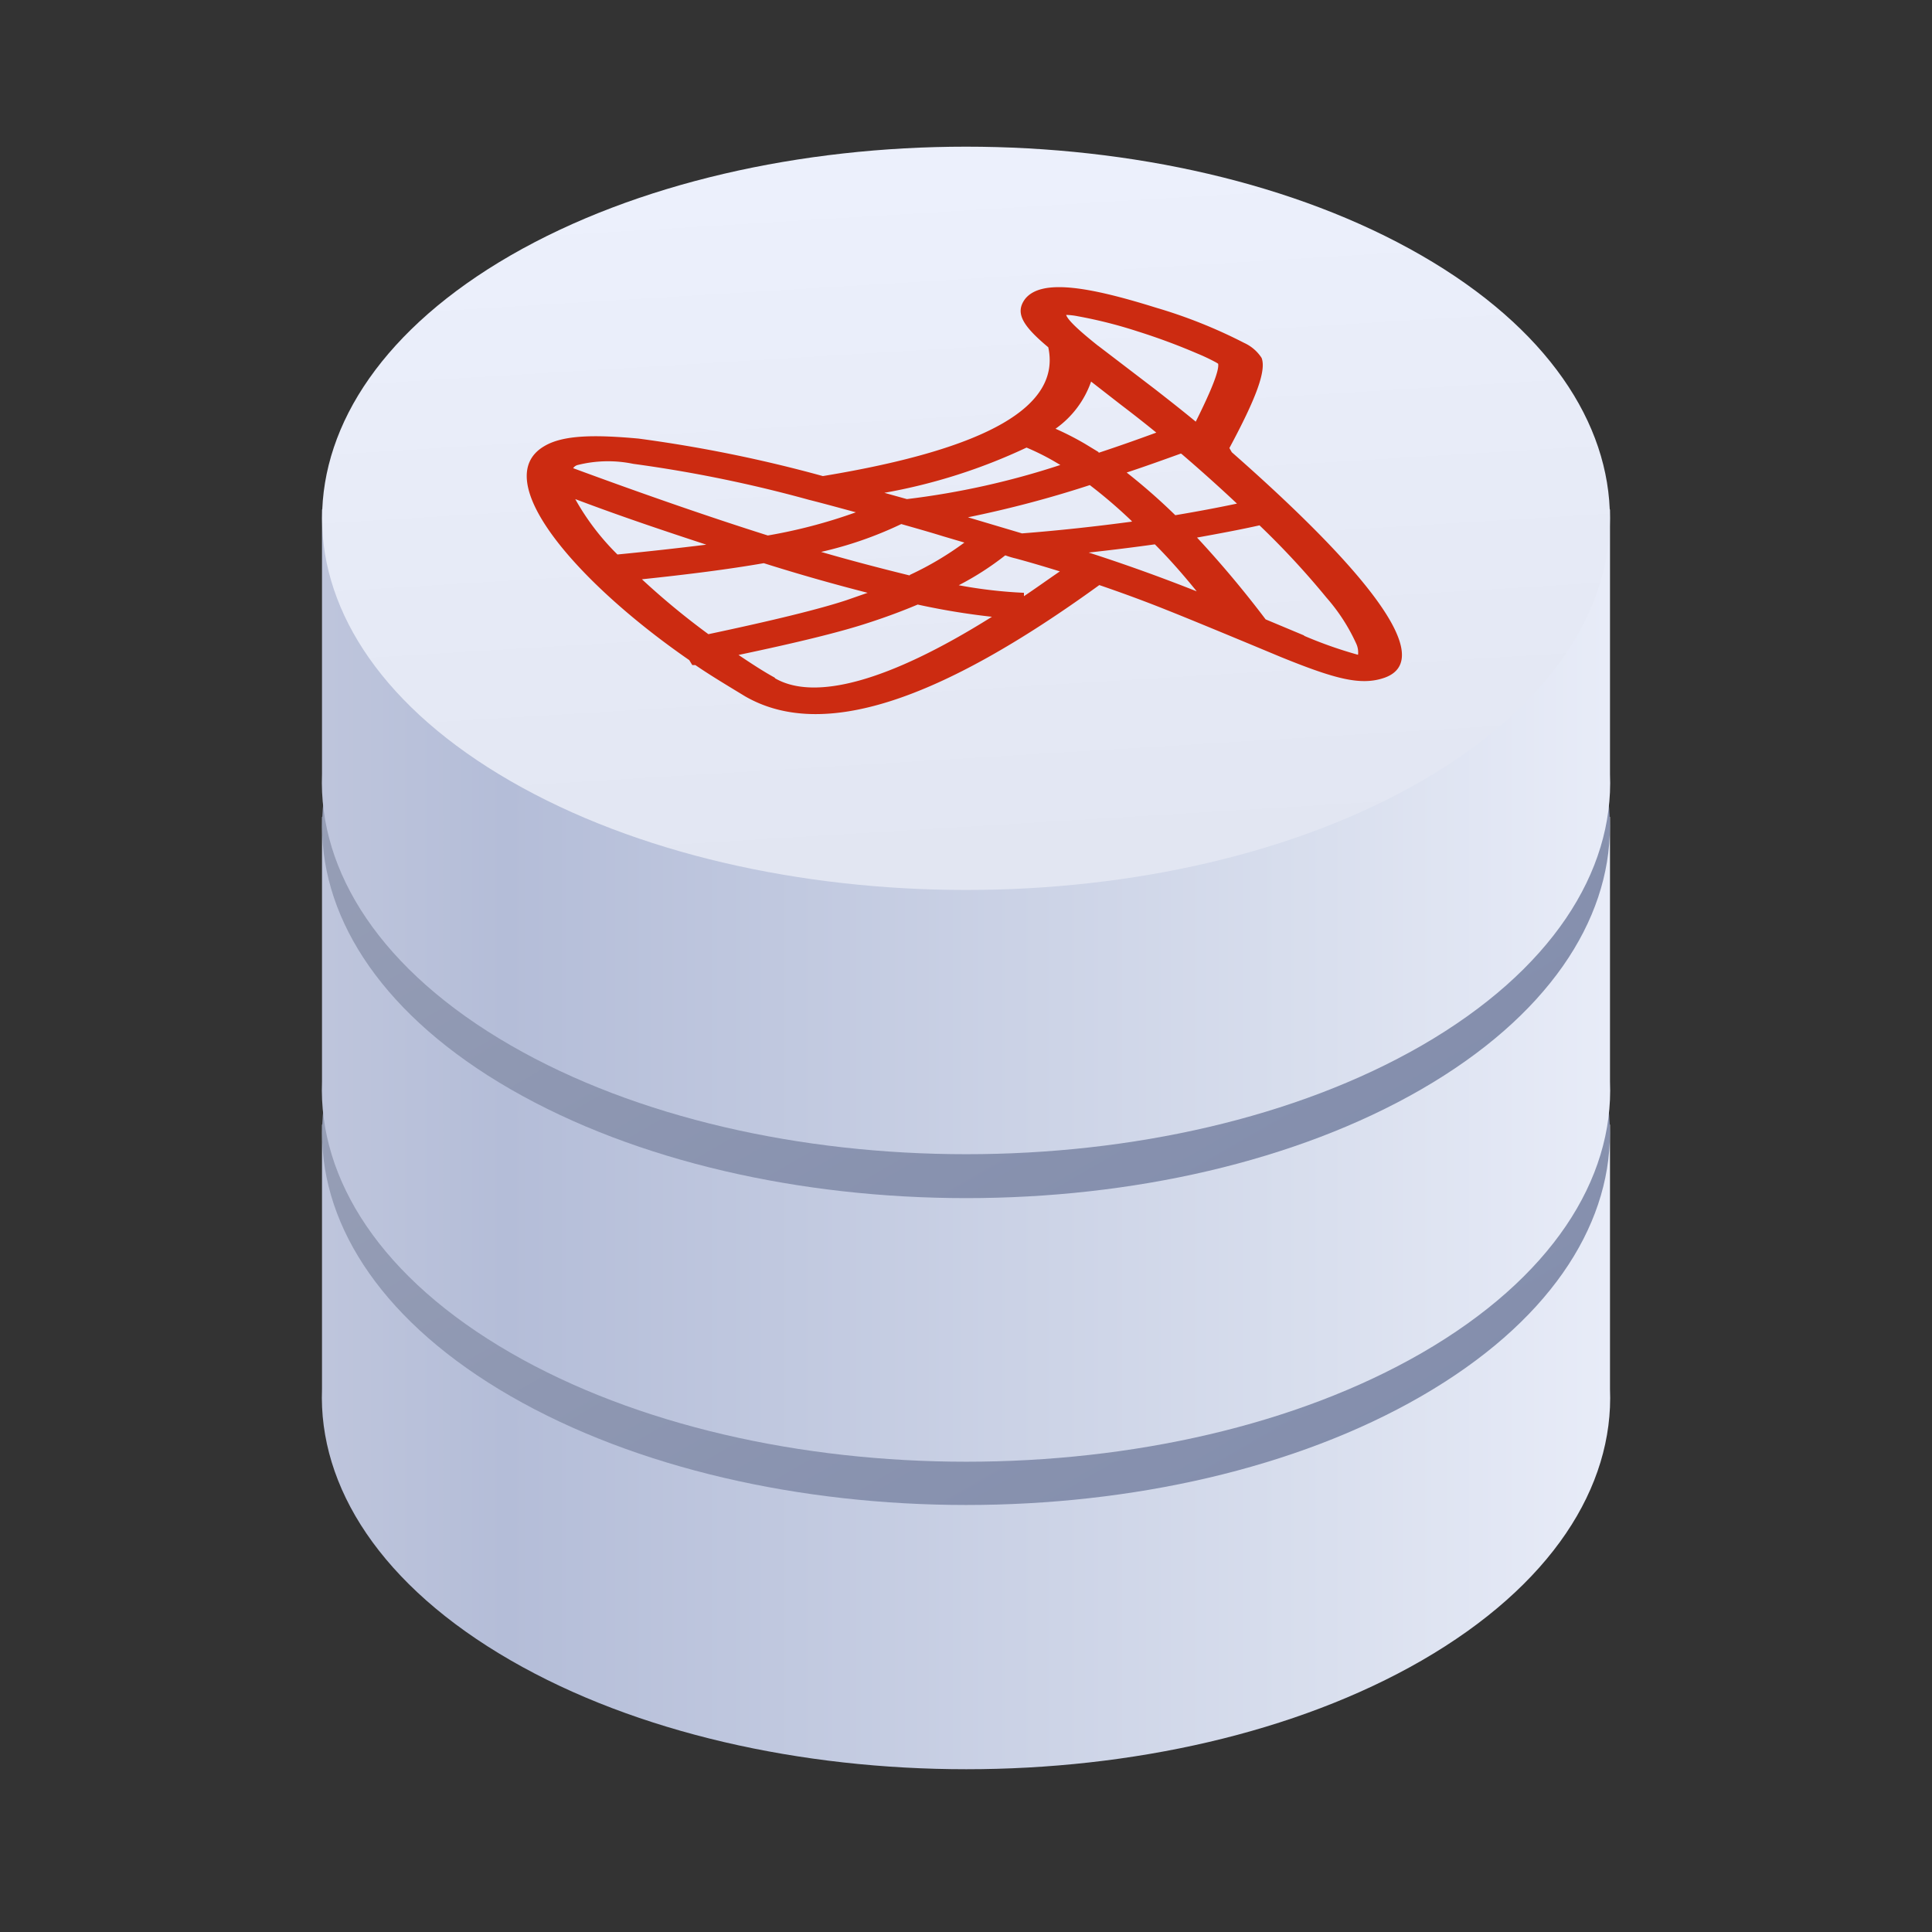 <svg id="图层_1" data-name="图层 1" xmlns="http://www.w3.org/2000/svg" xmlns:xlink="http://www.w3.org/1999/xlink" viewBox="0 0 120 120"><rect x="0" y="0" width="120" height="120" fill="#333333" stroke="none"/><defs><style>.cls-1{fill:url(#未命名的渐变_12);}.cls-2{fill:url(#未命名的渐变_13);}.cls-3{fill:url(#未命名的渐变_12-2);}.cls-4{fill:url(#未命名的渐变_13-2);}.cls-5{fill:url(#未命名的渐变_12-3);}.cls-6{fill:url(#未命名的渐变_6);}.cls-7{isolation:isolate;}.cls-8{fill:#cc2b11;}</style><linearGradient id="未命名的渐变_12" x1="100" y1="35.19" x2="20.27" y2="35.19" gradientTransform="matrix(1, 0, 0, -1, 0, 122)" gradientUnits="userSpaceOnUse"><stop offset="0" stop-color="#e8ecf8"/><stop offset="0.22" stop-color="#d9dfee"/><stop offset="0.86" stop-color="#b4bdd8"/><stop offset="1" stop-color="#bec5dc"/></linearGradient><linearGradient id="未命名的渐变_13" x1="40" y1="86.24" x2="79.92" y2="17.1" gradientTransform="matrix(1, 0, 0, -1, 0, 122)" gradientUnits="userSpaceOnUse"><stop offset="0" stop-color="#9da4b9"/><stop offset="1" stop-color="#808bab"/></linearGradient><linearGradient id="未命名的渐变_12-2" x1="100" y1="54.29" x2="20.27" y2="54.29" xlink:href="#未命名的渐变_12"/><linearGradient id="未命名的渐变_13-2" x1="40" y1="105.34" x2="79.92" y2="36.2" xlink:href="#未命名的渐变_13"/><linearGradient id="未命名的渐变_12-3" x1="100" y1="73.39" x2="20.27" y2="73.39" xlink:href="#未命名的渐变_12"/><linearGradient id="未命名的渐变_6" x1="58.45" y1="115.22" x2="61.55" y2="64.36" gradientTransform="matrix(1, 0, 0, -1, 0, 122)" gradientUnits="userSpaceOnUse"><stop offset="0" stop-color="#edf1fd"/><stop offset="1" stop-color="#e1e5f1"/></linearGradient></defs><title>资产图标</title><path class="cls-1" d="M20,86.27h0V69.85H32.87c15.3-8.17,39-8.17,54.26,0H100V86.27h0c.25,6.09-3.65,12.22-11.7,16.87-15.62,9-40.94,9-56.56,0C23.67,98.49,19.77,92.36,20,86.27Z"/><path class="cls-2" d="M31.72,54.06c15.62-9,40.94-9,56.56,0s15.62,23.64,0,32.66-40.94,9-56.56,0S16.1,63.08,31.72,54.06Z"/><path class="cls-3" d="M20,67.17h0V50.74H32.87c15.3-8.16,39-8.16,54.26,0H100V67.17h0c.25,6.09-3.65,12.22-11.7,16.87-15.62,9-40.94,9-56.56,0C23.67,79.39,19.77,73.26,20,67.17Z"/><path class="cls-4" d="M31.72,35c15.62-9,40.94-9,56.56,0s15.62,23.64,0,32.66-40.94,9-56.56,0S16.1,44,31.72,35Z"/><path class="cls-5" d="M20,48.07h0V31.64H32.87c15.3-8.16,39-8.16,54.26,0H100V48.07h0c.25,6.09-3.65,12.22-11.7,16.87-15.62,9-40.94,9-56.56,0C23.67,60.29,19.77,54.16,20,48.07Z"/><path class="cls-6" d="M31.72,15.86c15.62-9,40.94-9,56.56,0s15.62,23.64,0,32.66-40.94,9-56.56,0S16.1,24.88,31.72,15.86Z"/><g class="cls-7"><path class="cls-8" d="M76.51,28.09c8.29,7.29,12.75,12.82,9.5,14-1.47.52-3.07.09-6.45-1.28,0,0-5.24-2.19-7.09-2.92-1.37-.55-2.76-1.06-4.19-1.55-9.92,7.19-17.19,9.68-22,6.91-1-.61-2.08-1.25-3.09-1.94l-.19,0L42.81,41c-7.05-4.87-12.51-11.24-9-13.29C35,27,37,27,39.65,27.24a86,86,0,0,1,11.46,2.33c10.3-1.7,14.79-4.35,14-8-1.63-1.36-2.07-2.15-1.44-3,1-1.26,3.91-.78,8.13.54a31.13,31.13,0,0,1,5.48,2.19,2.54,2.54,0,0,1,1.08.93c.31.8-.37,2.56-2,5.6Zm-40.66.8a.49.49,0,0,0-.25.19c4.5,1.66,8.52,3.05,12.09,4.18a32.29,32.29,0,0,0,5.47-1.44c-1-.27-1.94-.53-2.93-.78a82.64,82.64,0,0,0-10.9-2.23,7.73,7.73,0,0,0-3.48.08M48.14,42.13c2.44,1.41,7,.24,13.47-3.82A44.11,44.11,0,0,1,57,37.55c-1,.42-2,.79-3.05,1.13-1.69.56-4.37,1.22-8.08,2,.75.5,1.5,1,2.25,1.41M44,39.39q6.09-1.29,8.57-2.11l1.32-.46c-2.19-.56-4.33-1.17-6.45-1.84-2.19.38-4.71.7-7.57,1A46.68,46.68,0,0,0,44,39.39m37,.1a26.35,26.35,0,0,0,3.35,1.18,1.3,1.3,0,0,0-.12-.71,11.59,11.59,0,0,0-1.84-2.84,50.76,50.76,0,0,0-4.16-4.49c-1.25.28-2.56.52-3.88.76a65.37,65.37,0,0,1,4.26,5.08v0l2.39,1m-12.8-18,3.56,2.72c.87.68,1.7,1.33,2.51,2,1-2,1.47-3.21,1.39-3.6,0,0,0,0,0,0l-.13-.08a12.09,12.09,0,0,0-1.16-.55,39.06,39.06,0,0,0-3.72-1.38,28.46,28.46,0,0,0-3.72-.94,4.15,4.15,0,0,0-.71-.08c.1.3.68.88,2,1.93m2.08,10.88a30.56,30.56,0,0,0-2.61-2.24,68.29,68.29,0,0,1-7.57,2l3.36,1c2.3-.18,4.58-.43,6.82-.73m-6.54-4.6a35.06,35.06,0,0,1-8.83,2.81l1.4.39a49.37,49.37,0,0,0,9.53-2.12l-.39-.23a15.13,15.13,0,0,0-1.71-.85M35.73,31a15.32,15.32,0,0,0,2.62,3.44q2.77-.27,5.52-.61C41.34,33,38.64,32.1,35.73,31m20.8,4.7a19.57,19.57,0,0,0,3.37-2l-1.32-.39c-.87-.27-1.76-.52-2.6-.76A23.63,23.63,0,0,1,51,34.28c1.79.52,3.62,1,5.49,1.46m16.86-7.57c-1.11.4-2.22.8-3.37,1.18A37.42,37.42,0,0,1,73,32c1.31-.22,2.6-.46,3.83-.72q-1.65-1.55-3.41-3.06m-5.17-.1c1.15-.38,2.32-.79,3.57-1.25-.71-.58-1.45-1.16-2.2-1.73L67.77,23.7a6,6,0,0,1-2.21,2.93,18.24,18.24,0,0,1,1.82.93l.84.51m-.6,6.25c2.3.74,4.54,1.55,6.71,2.41-.81-1-1.68-2-2.6-2.92q-2,.28-4.11.51m-5.19.18a18,18,0,0,1-2.88,1.85,29.17,29.17,0,0,0,4.05.47l0,.21c.72-.48,1.44-1,2.23-1.54-.9-.28-1.81-.55-2.73-.8a5.36,5.36,0,0,1-.64-.19"/></g></svg>